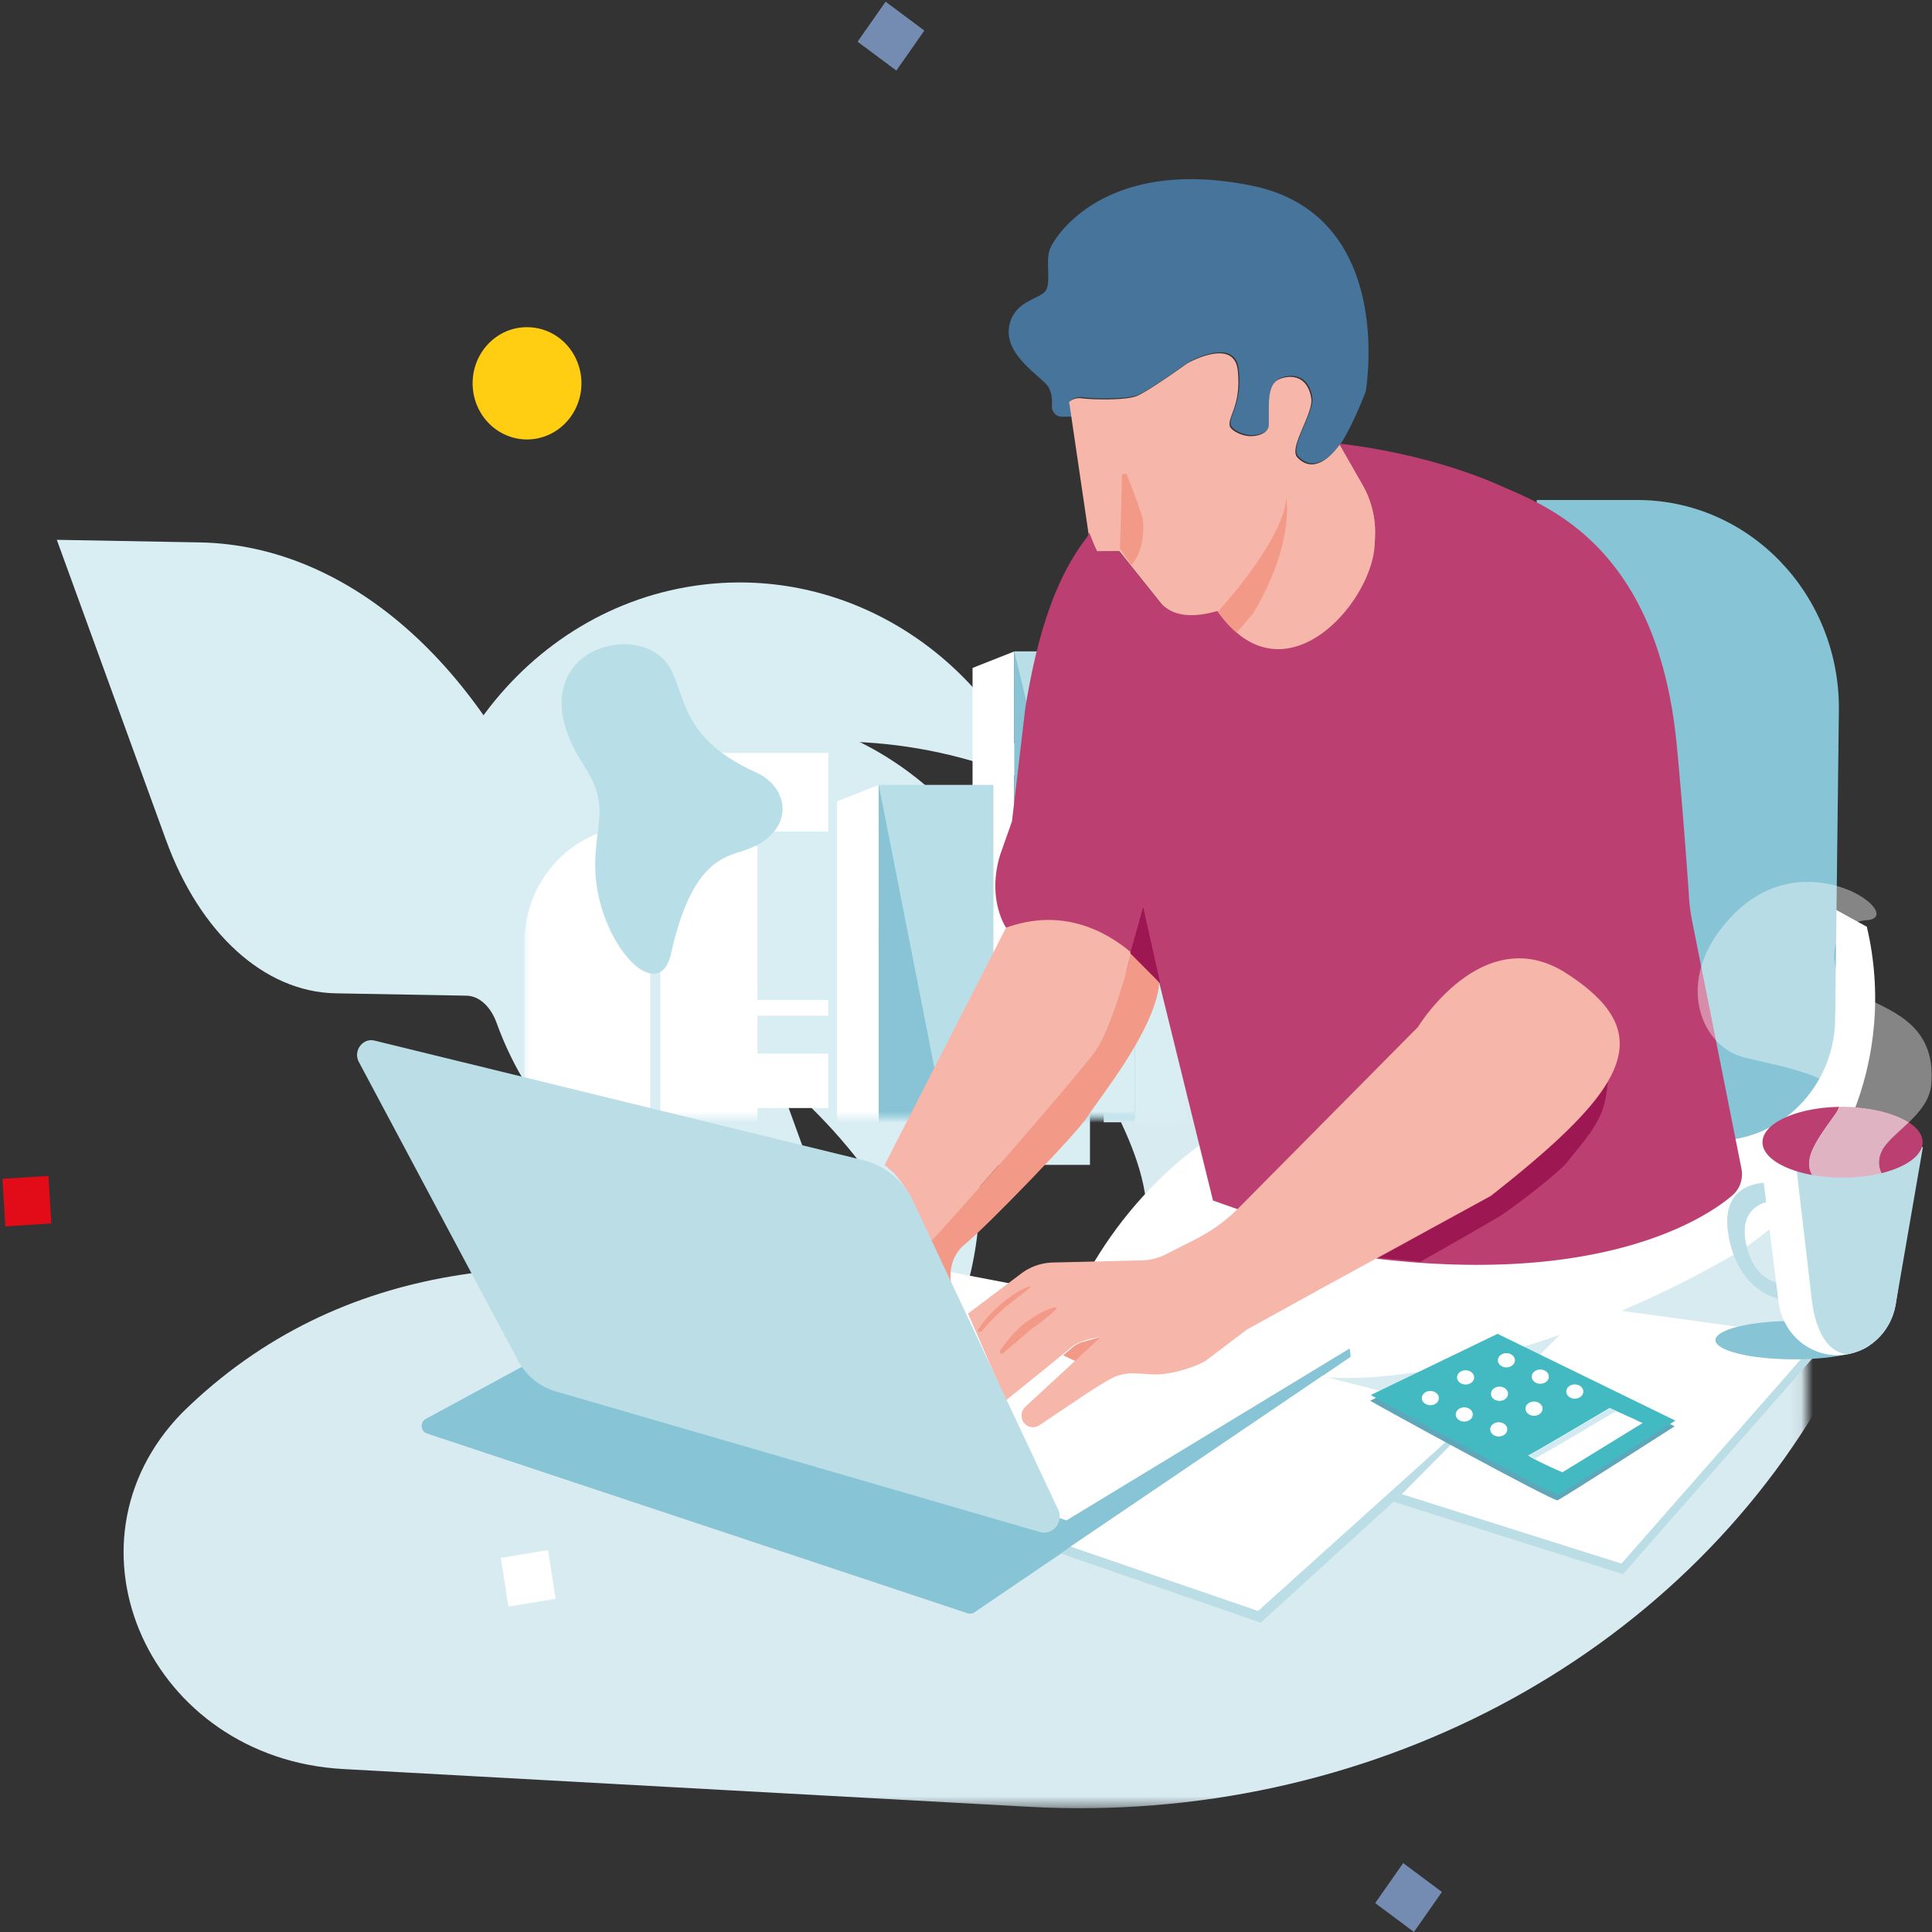 <svg xmlns="http://www.w3.org/2000/svg" xmlns:xlink="http://www.w3.org/1999/xlink" width="168" height="168" viewBox="0 0 168 168">
    <rect x="0" y="0" width="168" height="168" fill="#333333" stroke="none"/>
    <defs>
        <path id="a" d="M0 .354h150.93V69.53H0z"/>
        <path id="c" d="M.038.012h9.96v25.304H.038z"/>
        <path id="e" d="M.057 43.982h60.37V.036H.057z"/>
    </defs>
    <g fill="none" fill-rule="evenodd">
        <g transform="translate(6.139 87.706)">
            <mask id="b" fill="#fff">
                <use xlink:href="#a"/>
            </mask>
            <path fill="#D8EBF1" d="M83.34 69.408l-59.639-3.285C6.93 65.199-1.479 46.639 9.678 35.164c28.152-27.738 73.126-.815 76.336-3.444C108.484 13.323 70.948-1.194 101.467.486l32.678 1.8c16.238.895 26.31 17.052 18.939 30.383-13.262 23.985-40.528 38.348-69.744 36.739" mask="url(#b)"/>
        </g>
        <path fill="#FFF" d="M92.385 115.385l20.391 4.052c9.188 1.825 25.292-3.015 37.697-10.17 9.666-5.574 14.53-17.377 11.86-28.679l-4.514-2.484c-.991-.42-3.262-.345-4.257.065l-42.251 17.403c-8.59 3.612-15.421 10.764-18.926 19.813"/>
        <path fill="#D9EEF3" d="M84 101.294h10.78V72.882H84zM117.54 97.588h8.385V64.235h-8.385zM101.968 92.647h2.396V61.765l-2.396 1.013z"/>
        <path fill="#D9EEF3" d="M113.947 97.588h5.989V72.882h-5.99zM104.364 92.647h5.989V61.765h-5.99zM95.979 97.588h7.187V70.412h-7.187zM107.963 2.478v-.015l-.012.008zM36.086 83.59c10.638-11.984 28.566-12.692 40.04-1.582 8.998 8.711 11.604 22.48 6.457 34.11-6.48-20.728-25.676-34.156-46.497-32.529"/>
        <path fill="#D9EEF3" d="M36.086 83.492C40.524 67.4 56.197 58.244 71.092 63.039c11.678 3.76 19.79 15.212 20.095 28.373C76.7 75.38 53.95 72.11 36.086 83.492"/>
        <path fill="#D9EEF3" d="M36.27 84c-1.769-16.435 9.353-31.28 24.841-33.158 12.143-1.472 23.8 5.516 28.878 17.312C70.781 59.68 48.602 66.223 36.271 84"/>
        <path fill="#D9EEF3" d="M4.941 46.941l12.421.225c13.233.24 25.283 11.14 31.618 28.592l12.198.21 9.646 26.561-12.888-.233c-6.17-.112-11.795-5.197-14.75-13.34-.525-1.45-1.526-2.355-2.625-2.375l-11.38-.206c-6.173-.112-11.796-5.197-14.752-13.34L4.94 46.94z"/>
        <path fill="#FFF" d="M62.439 96.353h9.582V65.47H62.44z"/>
        <g transform="translate(43.235 53.118)">
            <g transform="translate(2.322 18.666)">
                <mask id="d" fill="#fff">
                    <use xlink:href="#c"/>
                </mask>
                <path fill="#FFF" d="M9.998.012C4.497.012.038 4.57.038 10.19v28.579h9.96V.012z" mask="url(#d)"/>
            </g>
            <mask id="f" fill="#fff">
                <use xlink:href="#e"/>
            </mask>
            <path fill="#D9EEF3" d="M20.64 33.836H31.36V19.182H20.64zM20.64 38.505H31.36v-3.3H20.64z" mask="url(#f)"/>
            <path fill="#FFF" d="M41.334 56.593h3.633V3.527l-3.633 1.435zM29.547 56.593h3.63v-41.46l-3.63 1.435z" mask="url(#f)"/>
            <path fill="#88C4D5" d="M44.967 56.593h10.482V3.527H44.967z" mask="url(#f)"/>
            <path fill="#D9EEF3" d="M46.98 56.593h8.469V3.527H46.98z" mask="url(#f)"/>
            <path fill="#B8DFE8" d="M33.178 56.593h9.972v-41.46h-9.972z" mask="url(#f)"/>
            <path fill="#FFF" d="M11.559 56.595h11.075V20.46H11.559z" mask="url(#f)"/>
            <path fill="#88C4D5" d="M33.178 15.133l8.156 41.46h-8.156z" mask="url(#f)"/>
            <path fill="#D9EEF3" d="M13.302 56.27h.89V23.764h-.89z" mask="url(#f)"/>
            <path fill="#B8DFE8" d="M46.98 11.889l8.469-8.363H44.967zM8.54 21.448c.195-3.62 1.091-4.749-1.02-8.028-1.565-2.424-2.886-5.702-.979-8.397C8.125 2.786 11.98 2.16 14.13 3.906c2.628 2.123.728 6.722 8.376 10.139 3.06 1.366 3.415 5.33-1.02 6.785-1.835.6-4.603 1.078-6.362 8.942-1.124 5.03-6.96-1.454-6.59-8.317" mask="url(#f)"/>
        </g>
        <g>
            <path fill="#D8EDF2" d="M149.905 85.349c0 .583-.458 1.056-1.023 1.056s-1.023-.473-1.023-1.056c0-.583.458-1.056 1.023-1.056.562.008 1.015.476 1.023 1.056"/>
            <path fill="#FFF" d="M92.42 133.193l24.946-15.937-37.372-7.152z"/>
            <path fill="#46749A" d="M94.175 34.549c.713.105 3.767.21 4.786-.21 1.018-.42 4.378-2.838 4.378-2.838s4.072-2.312 4.377.63c.306 2.943-.808 3.919-.706 4.76.052.43.97.894 1.686.942.723.05 1.722-.24 1.722-.988v-1.188c0-.995-.005-2.357.878-2.756.814-.368 2.448-.502 2.81 1.632.226 1.33-2.012 4.325-1.197 5.166 1.609 1.66 3.302-.637 3.692-1.14l.003.005c1.176-1.868 2.154-4.523 2.154-4.523s2.721-15.36-9.947-17.904c-12.668-2.546-17.09 4.388-17.515 5.529-.425 1.14.17 2.984-.425 3.686s-2.89.878-3.145 3.247c-.255 2.37 2.805 4.125 3.4 5.003.346.51.376 1.196.341 1.683a.89.89 0 0 0 .512.873c.11.05.23.077.351.077h.927l-.201-1.371s.407-.42 1.12-.315"/>
            <path fill="#F7B6AA" d="M95.418 47.978l1.914-.043 3.694 4.62c1.233 1.272 3.19 1.123 4.866.628 5.82 8.277 13.706-.93 13.702-6.007a8.375 8.375 0 0 0-1.059-4.98l-2.02-3.55c-.389.504-2.082 2.801-3.691 1.14-.815-.84 1.423-3.835 1.197-5.165-.362-2.134-1.996-2-2.81-1.632-.884.399-.878 1.76-.878 2.756v1.188c0 .748-.999 1.037-1.722.988-.716-.048-1.634-.512-1.686-.943-.102-.84 1.012-1.816.706-4.759-.305-2.942-4.378-.63-4.378-.63s-3.36 2.417-4.378 2.837c-1.018.42-4.072.316-4.785.21-.712-.104-1.12.316-1.12.316l1.709 11.61.739 1.416z"/>
            <path fill="#F39987" d="M97.825 41.182c.089.009.164.067.197.153.257.667 1.356 3.546 1.38 3.97.159 2.794-1.035 3.821-1.035 3.821l-.977-1.419.174-6.288a.24.24 0 0 1 .261-.237M105.85 53.235s5.651-6.04 6.01-9.902c0 0 .716 3.986-2.906 10.025l-1.552 1.808-1.552-1.931z"/>
            <path fill="#87C4D5" d="M149.058 99.186l-15.43-.225V43.477h8.733c9.69 0 17.544 8.108 17.544 18.11l-.324 27.02c-.071 5.924-4.785 10.663-10.523 10.58"/>
            <path fill="#BC3F72" d="M150.634 103.955c-2.764 2.349-11.813 7.724-30.827 5.508l-14.33-5.072-4.67-18.936-13.323-4.787s-1.686-2.44-.522-6.312l1.035-2.937 1.163-9.878c.91-5.503 2.328-10.946 5.38-14.85l.18-.368.647 1.602h1.94l3.669 4.578c1.232 1.272 3.19 1.123 4.866.628 5.818 8.277 13.705-.93 13.701-6.007a8.376 8.376 0 0 0-1.058-4.98l-2.04-3.563s7.37.668 14.224 3.738c3.685 1.65 13.449 5.072 15.13 22.426.565 5.835 1.05 12.93 1.05 12.93.037.812.135 1.62.294 2.415l4.286 21.526a2.445 2.445 0 0 1-.795 2.339"/>
            <path fill="#D8EBF1" d="M71.617 128.763c.488-.126 12.435-6.922 12.435-6.922l-20.481-5.915 8.046 12.837z"/>
            <path fill="#F7B6AA" d="M95.181 91.466c1.16-1.557 2.388-5.575 3.203-8.625-2.275-1.922-6.051-3.922-10.9-2.174l-10.56 20.635.759.666c.74.803 1.35 1.724 1.807 2.727l1.455 3.192.026-.02c.493-.306 12.236-13.753 14.21-16.401"/>
            <path fill="#F39987" d="M83.931 108.173c1.776-1.426 9.868-9.78 10.658-11.104.79-1.325 5.921-7.539 6.217-11.614 0 0-.854-1.288-2.422-2.614-.815 3.05-2.043 7.068-3.203 8.625-1.974 2.648-13.717 16.095-14.21 16.401l-.026.02 1.802 3.953s-.592-2.241 1.184-3.667"/>
            <path fill="#9D1852" d="M100.894 85.517l-1.486-6.647-1.132 4.017zM129.635 103.99l-9.763 5.38 3.634.345c.427-.22 5.878-3.325 6.947-3.986 1.068-.662 5.13-3.751 5.877-4.744.749-.993 2.352-2.648 2.993-4.413.291-.802.428-1.739.49-2.524-1.6 2.73-5.041 5.907-10.178 9.942"/>
            <path fill="#F7B6AA" d="M136.23 84.65c-7.242-4.688-12.931 4.657-12.931 4.657l-15.461 15.605a14.711 14.711 0 0 1-3.897 2.862l-2.58 1.304c-.64.324-1.342.5-2.055.517l-7.76.189c-.99.024-1.949.36-2.748.961l-4.624 3.48 3.292 7.552s4.998-4.028 5.73-4.657c.731-.629 2.56-.88 2.56-.88l-6.6 6.09a1.047 1.047 0 0 0-.121 1.375.97.97 0 0 0 1.332.236l4.17-2.794s1.91-1.256 2.53-1.477c1.249-.442 2.03-.164 3.42-.155 1.297.008 3.188-.533 4.33-1.168l3.617-2.737 7.072-3.901 3.743-2.046 10.386-5.673c5.137-4.034 8.578-7.211 10.178-9.942 2.107-3.594 1.025-6.414-3.582-9.397"/>
            <path fill="#87C4D5" d="M47.674 117.61l-10.65 5.776c-.523.284-.457 1.078.106 1.265l47.02 15.638a.649.649 0 0 0 .57-.08l32.733-22.23-.087-.724-24.624 14.95-45.068-14.595z"/>
            <path fill="#BADDE6" d="M90.415 133.218l-42.12-12.234a5.418 5.418 0 0 1-3.236-2.653l-13.85-25.976c-.523-.973.322-2.123 1.37-1.866l42.475 10.393c1.937.474 3.559 1.833 4.406 3.693l12.557 26.695c.497 1.09-.48 2.277-1.602 1.948"/>
            <path fill="#F39987" d="M88.806 115.303c.898-.801 2.571-1.673 3.018-1.615.447.057-2.18 1.919-2.18 1.919l-2.376 2.027c-.185.192-.454.021-.289-.213.232-.33.929-1.316 1.827-2.118M86.794 113.607c.898-.801 2.36-1.784 2.807-1.726.169.022-1.239.972-2.395 1.982-1.03.9-1.816 1.875-1.816 1.875-.186.191-.454.02-.289-.213.232-.33.795-1.117 1.693-1.918M93.5 118.347l-1.048-.49.799-.687c.255-.22.554-.38.874-.47l1.63-.46-2.255 2.107z"/>
            <path fill="#FFCD11" d="M41.108 33.637c-.166-2.688 1.81-5.006 4.415-5.177h.01a4.69 4.69 0 0 1 2.005.318c2.436.974 3.645 3.803 2.7 6.317-.944 2.514-3.684 3.762-6.12 2.788-1.72-.689-2.894-2.346-3.01-4.246"/>
            <path fill="#E20B18" d="M4.464 106.385l-4.004.259-.25-4.134 4.004-.26z"/>
            <path fill="#758CB2" d="M125.385 164.519l-2.434 3.478-3.369-2.512 2.433-3.478zM80.377 2.659l-2.433 3.478-3.37-2.512L77.009.147z"/>
            <path fill="#FFF" d="M44.212 139.706l-.662-4.235 4.102-.683.662 4.235z"/>
            <path fill="#BADDE6" d="M93.09 134.479l-.803.622 17.337 6 18.758-17.077-.096-.952-18.887 17.004z"/>
            <path fill="#FFF" d="M128.286 123.072l-13.312-3.422L93.09 134.48l16.309 5.597z"/>
            <path fill="#BADDE6" d="M158.205 116.358l-17.209 19.603-19.092-6.039-.803.641 20.023 6.32 17.264-19.66z"/>
            <path fill="#FFF" d="M158.205 116.358l-20.103-2.778-16.198 16.342 19.092 6.039z"/>
            <path fill="#5EA7BB" d="M119.14 121.8c.36.248 15.937 8.783 16.296 8.66.36-.125 10.185-6.433 10.185-6.433l-15.457-7.545-11.023 5.319z"/>
            <path fill="#43BAC2" d="M119.201 121.304c.36.248 15.936 8.782 16.295 8.659.36-.124 10.185-6.432 10.185-6.432l-15.457-7.545-11.023 5.318z"/>
            <path fill="#FFF" d="M135.319 127.78s-2.645-1.18-2.405-1.241c.24-.062 7.034-4.096 7.034-4.096l2.345 1.055-6.974 4.282z"/>
            <path fill="#FFF" d="M135.86 128.028s-2.645-1.179-2.405-1.241c.24-.062 7.034-4.096 7.034-4.096l2.345 1.055-6.974 4.282z"/>
            <path fill="#D1EAF2" d="M133.516 126.787c.24-.062 7.033-4.096 7.033-4.096l1.8.81.004-.003-2.345-1.055s-6.793 4.034-7.033 4.096c-.196.05 1.515.838 2.162 1.132-.759-.353-1.775-.845-1.621-.884"/>
            <path fill="#FFF" d="M137.682 121.004c0 .343-.332.62-.742.62s-.743-.277-.743-.62c0-.343.332-.62.743-.62.41 0 .742.277.742.62M134.682 119.708c0 .343-.333.62-.743.62s-.743-.277-.743-.62c0-.343.332-.62.743-.62.41 0 .743.277.743.62M131.733 118.285c0 .343-.332.62-.742.62s-.743-.277-.743-.62c0-.343.332-.62.743-.62.41 0 .742.277.742.62M134.136 122.493c0 .343-.333.621-.743.621s-.743-.278-.743-.62c0-.343.332-.621.743-.621.41 0 .743.278.743.62M131.135 121.197c0 .343-.333.621-.743.621s-.743-.278-.743-.62c0-.344.333-.622.743-.622s.743.278.743.621M128.186 119.774c0 .343-.332.621-.742.621s-.743-.278-.743-.62c0-.344.332-.622.743-.622.41 0 .742.278.742.621M131.07 124.293c0 .343-.333.62-.743.62s-.743-.277-.743-.62c0-.343.332-.62.743-.62.41 0 .743.277.743.62M128.069 122.997c0 .343-.333.62-.743.62s-.743-.277-.743-.62c0-.343.333-.62.743-.62s.743.277.743.62M125.12 121.574c0 .343-.332.62-.742.62s-.743-.277-.743-.62c0-.343.332-.62.743-.62.41 0 .743.277.743.62"/>
            <path fill="#87C4D5" d="M162.823 116.532c0 .922-3.057 1.67-6.827 1.67s-6.826-.748-6.826-1.67c0-.923 3.056-1.67 6.826-1.67 3.77 0 6.827.747 6.827 1.67"/>
            <path fill="#BADDE6" d="M156.413 113.189s-4.823.371-6.047-5.426c-1.18-5.59 3.96-4.904 3.96-4.904l-.073 1.56s-3.311.075-2.375 3.94c.936 3.864 3.96 3.269 3.96 3.269l.575 1.56z"/>
            <path fill="#FFF" d="M153.09 100.636l1.579 12.68c.39 2.673 2.66 4.62 5.277 4.524 2.423-.088 4.459-1.908 4.89-4.371l1.936-12.94"/>
            <path fill="#BADDE6" d="M155.865 100.614l.208.022c.081.25 1.034 8.695 1.463 12.302.605 5.081 3.188 4.811 3.188 4.811 2.07-.404 3.728-2.086 4.112-4.28l2.376-13.732-11.347.877z"/>
            <path fill="#BC3F72" d="M159.568 96.925c.171-.238.29-.463.362-.677-3.708.068-6.668 1.419-6.668 3.076 0 1.288 1.786 2.39 4.32 2.85-.797-1.374.302-2.91 1.986-5.249M163.447 100.574a2.096 2.096 0 0 0 .157 1.442c2.135-.526 3.58-1.534 3.58-2.692 0-.64-.442-1.234-1.198-1.727-1.103 1.065-2.307 1.971-2.539 2.977"/>
            <path fill="#FFF" fill-opacity=".4" d="M167.93 94.344c.517-5.517-3.878-6.527-6.559-8.015-1.577-.874-2.318-2.84-1.61-4.537.372-.892 1.117-1.668 2.565-1.775 3.621-.267-5.086-6.942-11.465-.623-5.525 5.472-3.104 11.569.775 12.548 3.21.81 9.168 1.718 8.294 4.306.097-.002.195-.003.293-.003 2.398 0 4.512.536 5.763 1.352.948-.913 1.821-1.943 1.944-3.253"/>
            <path fill="#E0B3C3" d="M159.93 96.248a2.59 2.59 0 0 1-.362.677c-1.683 2.34-2.783 3.875-1.985 5.25.814.147 1.705.229 2.64.229 1.227 0 2.38-.14 3.38-.388a2.095 2.095 0 0 1-.156-1.442c.232-1.006 1.436-1.912 2.54-2.977-1.252-.816-3.366-1.352-5.764-1.352-.098 0-.196.001-.293.003"/>
        </g>
    </g>
</svg>
